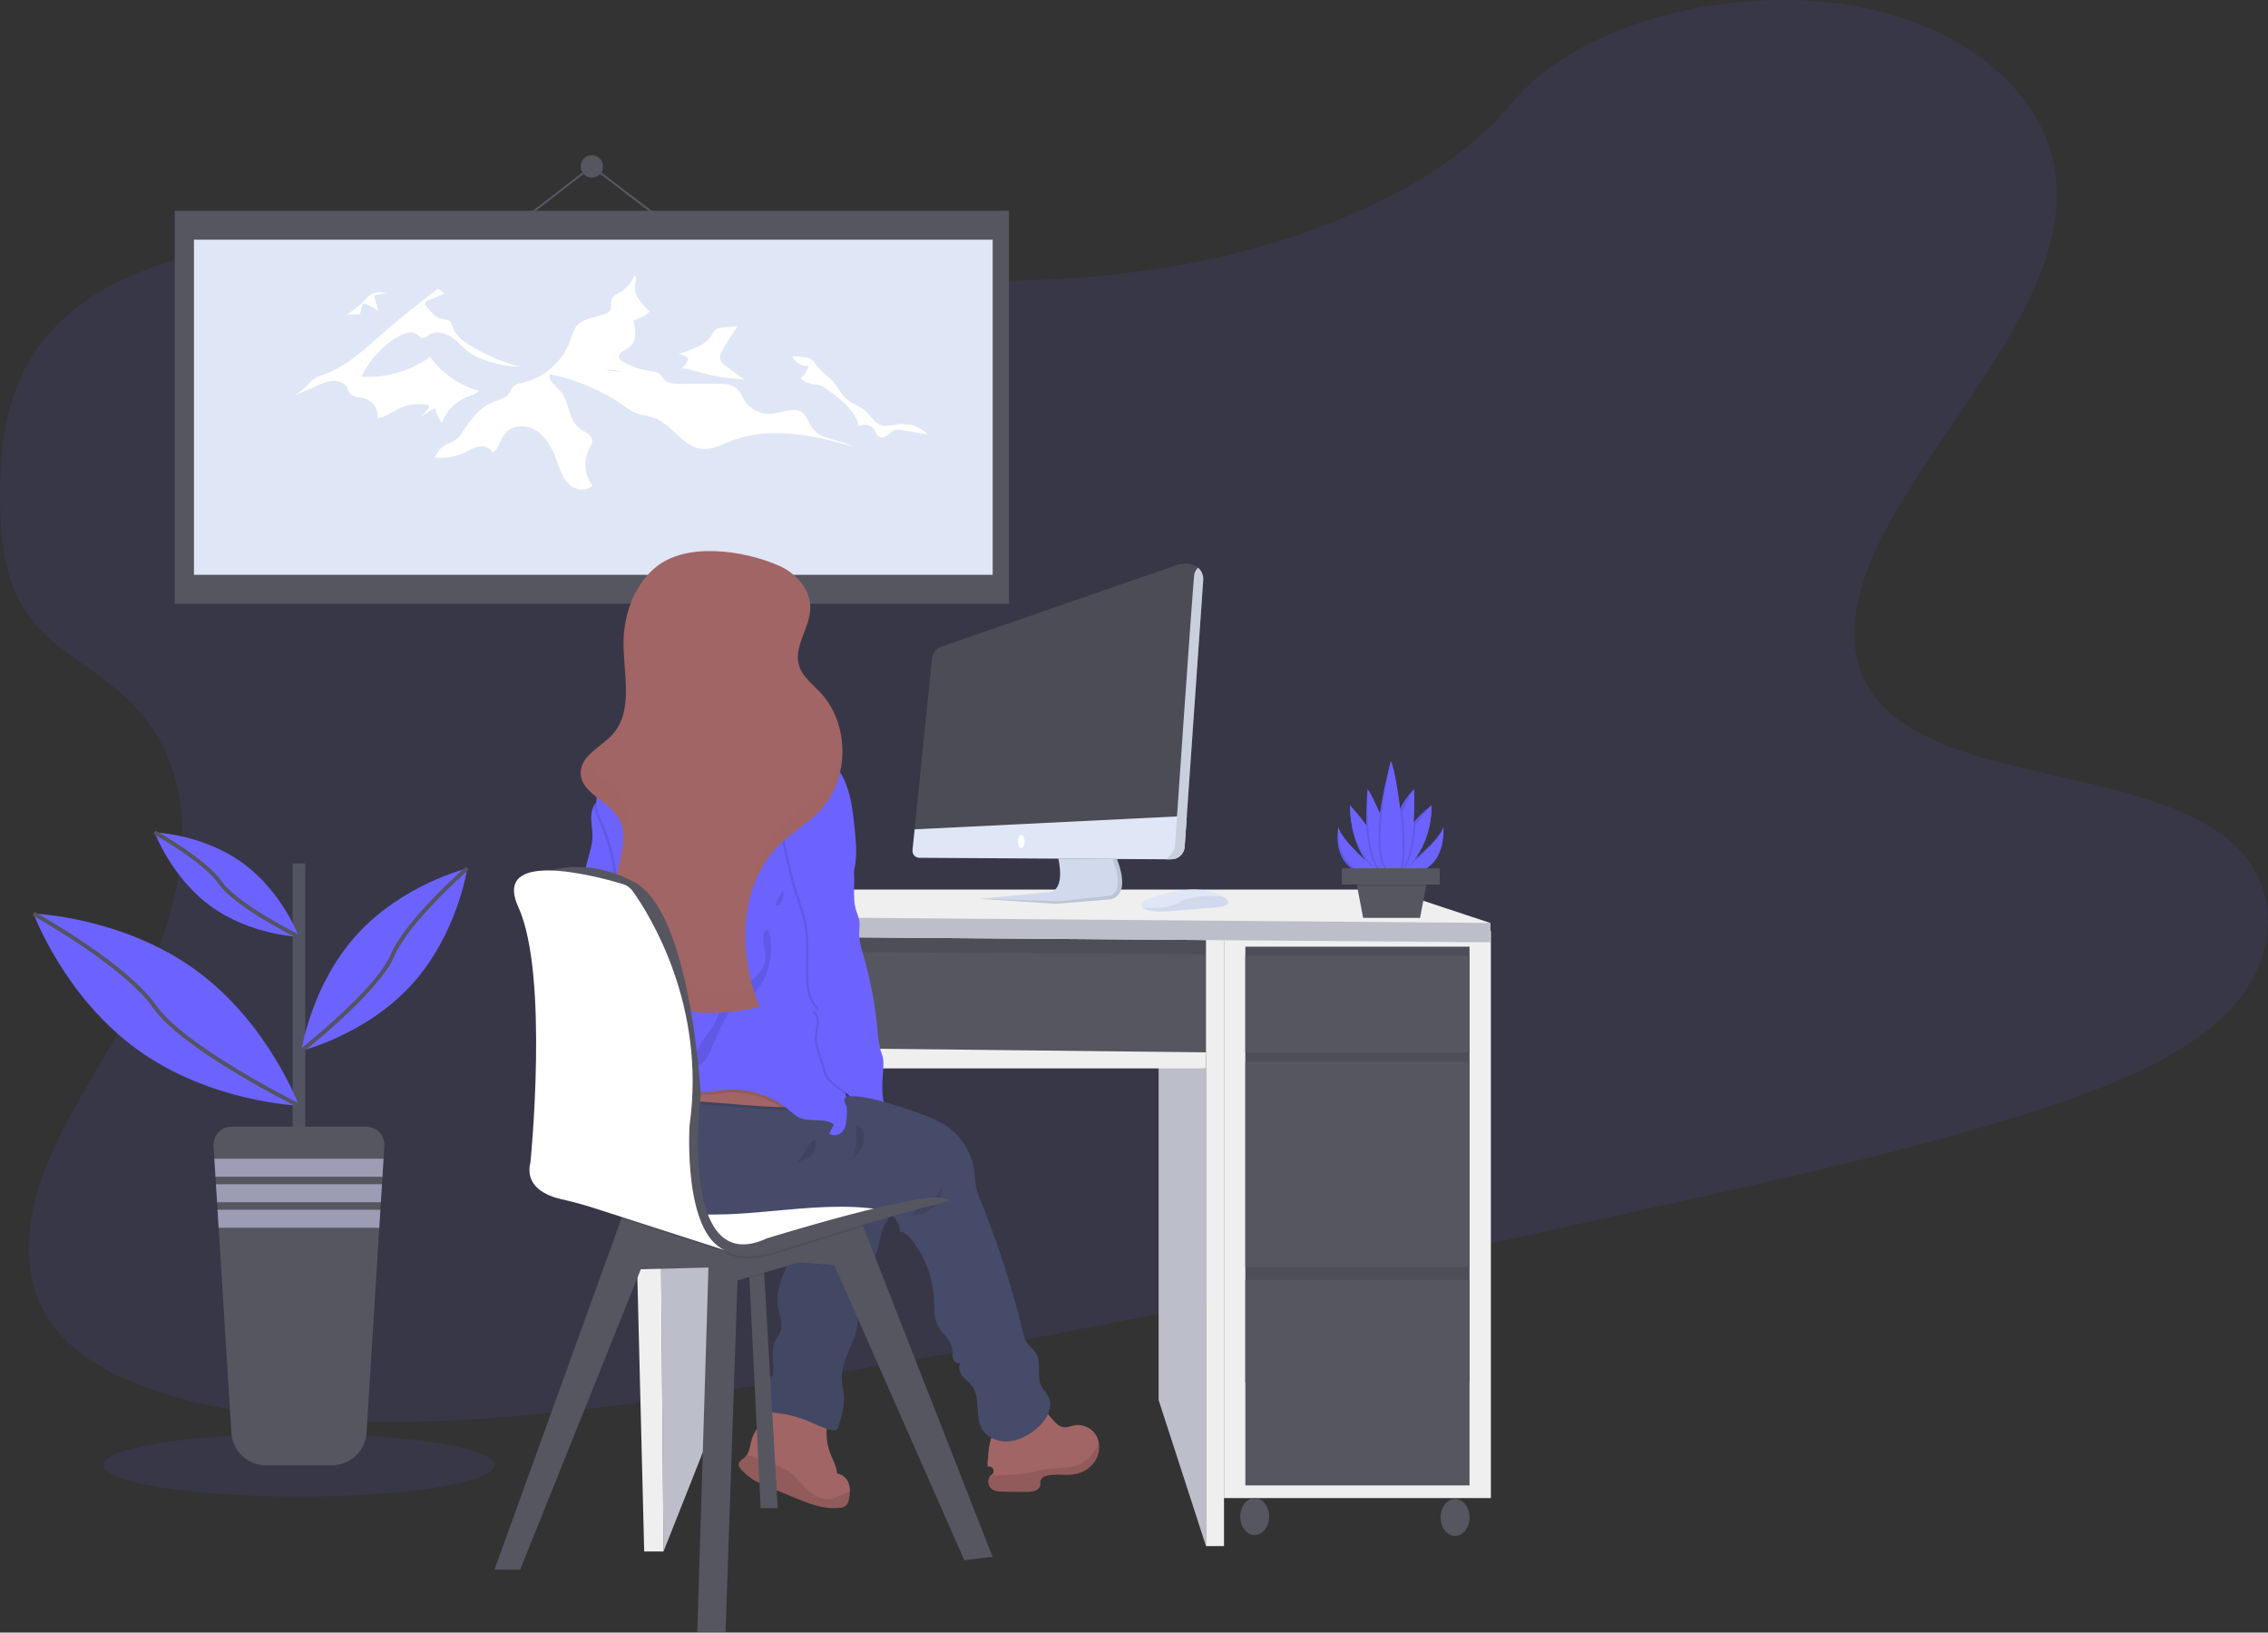 <svg width="878" height="632" viewBox="0 0 878 632" fill="none" xmlns="http://www.w3.org/2000/svg">
<rect x="0" y="0" width="878" height="632" fill="#333333" stroke="none"/>
<g clip-path="url(#clip0)">
<path opacity="0.1" d="M454.082 103.134C398.635 112.503 343.265 108.486 290.001 102.644C236.737 96.802 183.605 89.173 128.134 91.472C92.451 92.948 52.712 100.018 27.797 120.567C3.814 140.332 0.077 167.003 0.031 191.079C-0.031 209.188 1.538 227.927 14.372 242.354C23.291 252.361 37.019 259.531 47.36 268.769C83.338 300.855 72.399 351.377 48.789 394.331C37.711 414.484 24.161 434.303 16.618 454.93C9.074 475.556 8.072 497.659 21.574 514.479C34.921 531.066 60.8 540.497 87.82 545.368C142.623 555.266 203.68 549.121 262.755 540.793C393.492 522.357 522.885 493.518 651.998 464.75C699.769 454.098 747.751 443.4 793.774 428.049C819.334 419.503 845.36 408.867 861.869 392.311C882.846 371.335 883.374 342.644 863.159 325.498C829.24 296.753 752.466 303.131 726.23 270.268C711.796 252.174 718.081 227.601 729.571 205.894C754.207 159.342 801.823 113.35 795.654 66.938C791.397 35.085 758.915 8.725 715.377 1.857C669.742 -5.337 611.133 8.305 584.858 40.36C557.845 73.386 503.043 94.867 454.082 103.134Z" fill="#6C63FF"/>
<path d="M390.602 81.598H67.645V233.707H390.602V81.598Z" fill="#565661"/>
<path d="M384.294 92.785H75.087V222.52H384.294V92.785Z" fill="#DFE6F5"/>
<path d="M118.291 149.872C119.363 148.761 120.28 147.471 121.562 146.617C122.696 145.945 123.913 145.422 125.182 145.063C134.505 141.777 141.784 134.598 149.227 128.103C155.784 122.377 162.675 117.048 169.558 111.726L172.177 113.637L165.891 116.201C165.285 116.45 164.586 116.822 164.555 117.475C164.583 117.891 164.759 118.282 165.052 118.578C166.668 120.66 168.486 122.882 171.058 123.465C172.285 123.745 173.769 123.706 174.531 124.708C174.834 125.204 175.045 125.752 175.152 126.324C176.147 129.711 179.215 132.034 182.23 133.875C188.184 137.499 194.639 140.227 201.388 141.971C196.286 141.816 191.248 140.796 186.487 138.956C185.065 138.438 183.703 137.768 182.424 136.96C179.713 135.188 177.677 132.555 175.043 130.675C172.41 128.795 168.649 127.792 166 129.649C165.278 130.162 164.579 130.892 163.67 130.846C162.761 130.799 162.116 129.929 161.339 129.393C159.358 127.979 156.592 128.919 154.471 130.115C148.128 133.727 143.05 139.203 139.927 145.801C149.411 146.433 158.815 143.713 166.497 138.117C171.083 144.537 177.743 149.177 185.353 151.255C184.234 152.614 182.393 153.057 180.754 153.694C178.519 154.581 176.5 155.935 174.831 157.666C173.163 159.398 171.884 161.466 171.081 163.732C169.813 162.015 168.899 160.064 168.393 157.99C165.873 159.405 163.434 160.961 161.09 162.652C163.32 161.215 165.153 159.241 166.42 156.911C162.388 155.929 158.14 156.385 154.409 158.2C151.69 159.536 149.173 161.619 146.143 161.782C146.341 160.153 145.96 158.506 145.067 157.13C144.173 155.754 142.824 154.736 141.256 154.254C139.119 153.655 136.361 153.904 135.212 152.001C134.949 151.455 134.718 150.895 134.52 150.322C133.635 148.341 131.288 147.347 129.121 147.409C126.953 147.471 124.91 148.357 122.906 149.235C120.047 150.493 117.211 151.876 114.305 153.01C115.618 151.892 117.087 151.084 118.291 149.872Z" fill="white"/>
<path d="M168.238 177.118C172.096 177.568 176.005 176.948 179.534 175.323C181.461 174.43 183.302 173.233 185.392 172.876C187.482 172.518 190.006 173.35 190.698 175.362C193.207 173.559 193.666 169.978 195.678 167.632C198.638 164.175 204.379 164.392 208.108 167.01C211.837 169.628 213.919 174.002 215.473 178.244C216.646 181.476 217.695 184.933 220.135 187.334C222.574 189.735 227.057 190.511 229.333 187.932C227.819 185.91 226.902 183.504 226.685 180.987C226.468 178.47 226.96 175.943 228.106 173.692C228.634 172.689 229.31 171.679 229.271 170.584C229.186 168.144 226.163 167.181 224.221 165.69C220.018 162.473 220.57 155.761 217.167 151.705C215.364 149.553 212.311 147.658 212.832 144.9C223.18 146.954 232.991 151.128 241.647 157.159C243.047 158.24 244.564 159.159 246.169 159.902C248.313 160.764 250.682 160.865 252.865 161.611C260.129 164.081 264.332 173.171 271.977 173.8C275.784 174.111 279.35 172.153 282.908 170.747C298.034 164.773 315.103 168.541 330.742 173.008C325.304 170.017 317.62 170.46 314.171 165.301C312.99 163.537 312.469 161.269 310.83 159.917C307.614 157.26 302.913 159.816 298.757 160.212C296.777 160.376 294.788 160.018 292.989 159.174C291.19 158.33 289.643 157.03 288.502 155.403C287.383 153.764 286.676 151.806 285.208 150.486C283.056 148.559 279.878 148.481 276.988 148.512L263.431 148.637C261.155 148.637 258.591 148.551 257.068 146.857C256.57 146.123 256.019 145.424 255.421 144.768C254.528 143.991 253.285 143.89 252.127 143.727C248.347 143.2 244.693 141.991 241.344 140.161C240.684 139.881 240.137 139.389 239.79 138.762C238.92 136.703 242.074 135.561 243.838 134.186C246.712 131.933 246.075 127.497 245.159 123.97C247.542 123.459 249.736 122.291 251.49 120.598C248.227 117.592 244.646 113.49 246.052 109.287C246.363 108.362 246.534 106.863 245.563 106.886C244.257 109.723 242.079 112.069 239.347 113.583C238.475 113.939 237.706 114.508 237.11 115.238C236.123 116.791 237.149 119.161 235.921 120.544C235.477 120.984 234.93 121.305 234.329 121.476C230.234 122.944 225.192 123.247 222.729 126.837C221.899 128.297 221.274 129.866 220.873 131.498C219.457 135.566 217.043 139.213 213.852 142.106C210.661 144.998 206.795 147.043 202.608 148.054C201.194 148.38 199.648 148.637 198.653 149.693C197.876 150.47 197.612 151.581 196.967 152.451C195.678 154.199 193.339 154.673 191.312 155.45C185.508 157.664 181.942 162.729 178.703 167.741C177.335 169.854 176.333 170.491 174.088 171.477C172.718 171.996 171.46 172.771 170.382 173.761C170.172 173.995 168.059 177.094 168.238 177.118Z" fill="white"/>
<path d="M270.812 133.837C268.245 135.175 265.534 136.217 262.732 136.944C264.066 137.325 265.345 137.876 266.539 138.583C266.137 140.194 265.194 141.618 263.866 142.616C266.974 142.717 269.918 143.859 272.909 144.674C277.874 146.018 283.009 146.461 288.152 146.904L281.16 141.8C280.135 141.023 279.031 140.199 278.775 138.956C278.673 137.807 278.969 136.658 279.614 135.701C281.385 132.353 283.537 129.292 285.573 126.122C283.071 126.984 279.785 126.27 277.532 127.318C276.126 127.971 275.877 129.354 275.038 130.511C273.906 131.932 272.459 133.071 270.812 133.837Z" fill="white"/>
<path d="M313.122 141.652C312.391 143.449 311.338 145.097 310.014 146.516C311.26 147.653 312.814 148.396 314.481 148.652C315.335 148.723 316.183 148.845 317.022 149.017C317.995 149.349 318.906 149.84 319.718 150.47C325.156 154.238 331.006 158.581 332.521 165.021C333.504 164.471 334.656 164.304 335.754 164.552C336.853 164.8 337.821 165.446 338.472 166.365C339.14 167.383 339.482 168.766 340.593 169.263C341.704 169.76 342.924 169.108 343.802 168.354C344.679 167.601 345.55 166.676 346.692 166.412C347.404 166.296 348.133 166.319 348.836 166.482L359.176 168.152C357.743 166.705 356.004 165.596 354.088 164.907C352.171 164.217 350.125 163.964 348.098 164.167C345.596 164.439 342.986 165.387 340.663 164.439C338.34 163.491 337.144 160.989 335.31 159.296C332.979 157.136 329.615 156.312 327.292 154.129C325.358 152.296 324.332 149.701 322.577 147.696C320.673 145.513 317.962 144.099 316.292 141.738C315.616 140.782 315.08 139.656 314.085 139.05C312.337 137.993 308.748 138.086 306.759 137.9C307.233 140.238 310.884 142.08 313.122 141.652Z" fill="white"/>
<path d="M133.464 121.639C135.219 121.76 136.98 121.791 138.739 121.732C138.91 121.739 139.079 121.699 139.228 121.616C139.381 121.47 139.478 121.275 139.5 121.064L140.129 118.283C140.156 118.037 140.266 117.807 140.44 117.63C140.602 117.541 140.784 117.494 140.968 117.494C141.153 117.494 141.335 117.541 141.497 117.63C143.313 118.312 145.017 119.26 146.554 120.443C145.891 118.438 145.301 116.411 144.783 114.36L149.545 113.521C145.933 112.658 144.107 113.093 141.776 115.649C140.409 117.118 135.561 121.771 133.464 121.639Z" fill="white"/>
<path d="M229.123 68.748C231.513 68.748 233.451 66.811 233.451 64.421C233.451 62.031 231.513 60.093 229.123 60.093C226.733 60.093 224.796 62.031 224.796 64.421C224.796 66.811 226.733 68.748 229.123 68.748Z" fill="#565661"/>
<path d="M201.388 85.785L229.123 64.421L257.146 85.785" stroke="#565661" stroke-width="0.777" stroke-miterlimit="10"/>
<path d="M233.559 143.097L233.901 143.315L234.616 143.237L233.559 143.097Z" fill="url(#paint0_linear)"/>
<path d="M234.655 143.237L240.645 144.014C238.729 143.32 236.684 143.055 234.655 143.237V143.237Z" fill="url(#paint1_linear)"/>
<path d="M470.359 358.337H250.162V409.325H470.359V358.337Z" fill="#565661"/>
<path opacity="0.1" d="M470.359 358.337H250.162V409.325H470.359V358.337Z" fill="black"/>
<path d="M276.507 411.003L278.053 547.124L256.874 600.59L255.235 411.003H276.507Z" fill="#BCBEC9"/>
<path d="M252.485 368.126L466.87 369.416V407.391H252.485V368.126Z" fill="#565661"/>
<path d="M448.528 411.003L466.87 413.59V598.524L448.528 541.958V411.003Z" fill="#BCBEC9"/>
<path d="M577.159 360.381H473.839V579.933H577.159V360.381Z" fill="#EFEFF0"/>
<path d="M568.893 366.479H482.105V535.245H568.893V366.479Z" fill="#565661"/>
<path opacity="0.1" d="M568.893 366.479H482.105V535.245H568.893V366.479Z" fill="black"/>
<path d="M568.893 369.936H482.105V407.391H568.893V369.936Z" fill="#565661"/>
<path d="M568.893 411.003H482.105V490.558H568.893V411.003Z" fill="#565661"/>
<path d="M568.893 495.468H482.105V575.023H568.893V495.468Z" fill="#565661"/>
<path d="M485.726 594.228C488.815 594.228 491.319 591.027 491.319 587.08C491.319 583.133 488.815 579.933 485.726 579.933C482.636 579.933 480.132 583.133 480.132 587.08C480.132 591.027 482.636 594.228 485.726 594.228Z" fill="#565661"/>
<path d="M563.299 594.569C566.388 594.569 568.893 591.369 568.893 587.422C568.893 583.474 566.388 580.274 563.299 580.274C560.21 580.274 557.705 583.474 557.705 587.422C557.705 591.369 560.21 594.569 563.299 594.569Z" fill="#565661"/>
<path d="M249.385 600.59H256.874L254.815 362.284H243.442L249.385 600.59Z" fill="#EFEFF0"/>
<path d="M466.87 360.381V598.524H473.839V362.284L466.87 360.381Z" fill="#EFEFF0"/>
<path d="M255.181 405.06V413.59H466.87V407.391L255.181 405.06Z" fill="#EFEFF0"/>
<path d="M269.53 344.369H537.902L576.903 357.281V364.77L242.152 362.191V354.569L269.53 344.369Z" fill="#EFEFF0"/>
<path d="M242.152 354.569L576.903 357.281V364.77L242.152 362.191V354.569Z" fill="#BCBEC9"/>
<path d="M330.742 423.962L329.188 423.729C329.188 423.659 329.188 423.597 329.188 423.535C329.141 423.17 329.087 422.812 329.033 422.447C329.67 422.952 330.276 423.457 330.835 423.962H330.742Z" fill="url(#paint2_linear)"/>
<path d="M296.978 543.923C297.988 543.69 299.013 543.496 300.039 543.356C307.082 542.353 314.265 543.411 320.72 546.402C320.067 551.203 319.422 556.167 320.805 560.805C321.769 564.068 323.703 567.02 324.115 570.423C325.152 570.602 326.12 571.065 326.909 571.762C327.698 572.459 328.277 573.362 328.582 574.37C328.88 575.261 329.03 576.196 329.025 577.136C329.016 578.299 328.87 579.456 328.59 580.585C328.495 581.487 328.053 582.316 327.356 582.896C326.66 583.477 325.765 583.762 324.861 583.693C318.848 584.376 312.951 582.007 307.357 579.684L296.481 575.162C295.206 574.634 293.925 574.098 292.705 573.445C290.391 572.195 288.337 570.516 286.653 568.497C286.306 568.141 286.062 567.698 285.946 567.215C285.744 565.847 287.344 565.032 288.362 564.107C288.66 563.825 288.921 563.507 289.139 563.159C290.343 561.341 290.46 558.832 291.182 556.688C292.891 551.599 298.174 548.32 300.039 543.356C300.14 543.084 300.233 542.812 300.311 542.533" fill="#A26565"/>
<path opacity="0.1" d="M329.025 577.136C329.016 578.299 328.87 579.457 328.59 580.585C328.495 581.487 328.053 582.316 327.356 582.896C326.66 583.477 325.765 583.762 324.861 583.693C318.848 584.376 312.951 582.007 307.357 579.684L296.481 575.162C295.206 574.634 293.925 574.098 292.705 573.445C290.391 572.195 288.337 570.516 286.653 568.497C286.306 568.141 286.062 567.698 285.946 567.215C285.744 565.847 287.344 565.032 288.362 564.107C288.66 563.825 288.921 563.507 289.139 563.159C292.138 563.804 295.859 565.692 298.151 566.422C300.447 567.047 302.651 567.969 304.708 569.165C307.567 570.998 309.626 573.826 312.05 576.157C314.474 578.488 317.605 580.608 320.984 580.321C322.771 580.052 324.493 579.457 326.065 578.565L329.025 577.136Z" fill="black"/>
<path d="M316.292 466.731C316.494 467.435 316.475 468.185 316.239 468.88C316.003 469.574 315.561 470.179 314.971 470.615C313.953 471.244 312.64 471.159 311.63 471.843C310.379 472.72 310.201 474.461 309.983 475.968C309.206 481.15 306.635 485.85 304.436 490.612C302.237 495.375 300.381 500.572 301.189 505.746C301.74 509.258 303.465 513.003 301.849 516.165C301.453 516.942 300.862 517.633 300.412 518.387C298.198 522.085 299.456 526.769 299.371 531.073C299.403 531.551 299.298 532.028 299.068 532.449C298.728 532.846 298.31 533.168 297.84 533.396C297.051 533.976 296.404 534.727 295.945 535.591C295.486 536.456 295.229 537.414 295.191 538.392C295.126 540.348 295.361 542.303 295.89 544.187C295.976 544.948 296.312 545.659 296.846 546.207C297.464 546.616 298.195 546.823 298.936 546.798C303.817 547.193 308.604 548.358 313.122 550.247C316.066 551.475 318.925 553.013 322.056 553.604C322.359 553.698 322.678 553.729 322.993 553.695C323.308 553.662 323.613 553.565 323.89 553.409C324.283 553.054 324.555 552.584 324.667 552.065C325.871 548.103 327.09 544.017 326.679 539.899C326.5 538.128 326.026 536.395 325.902 534.624C325.358 527.632 330.089 521.323 331.589 514.424C332.265 511.317 332.265 508.1 332.746 504.962C334.052 496.362 338.791 488.647 340.616 480.14C340.87 478.554 341.266 476.994 341.797 475.478C343.157 472.184 346.303 469.512 346.373 465.946C346.416 465.161 346.21 464.383 345.783 463.724C345.05 462.92 344.077 462.375 343.009 462.17C338.768 461.011 334.451 460.15 330.089 459.591C328.1 459.2 326.069 459.059 324.045 459.171C321.416 459.48 318.889 460.372 316.649 461.782C313.712 463.615 315.639 464.058 316.292 466.731Z" fill="#454B69"/>
<path opacity="0.05" d="M316.292 466.731C316.494 467.435 316.475 468.185 316.239 468.88C316.003 469.574 315.561 470.179 314.971 470.615C313.953 471.244 312.64 471.159 311.63 471.843C310.379 472.72 310.201 474.461 309.983 475.968C309.206 481.15 306.635 485.85 304.436 490.612C302.237 495.375 300.381 500.572 301.189 505.746C301.74 509.258 303.465 513.003 301.849 516.165C301.453 516.942 300.862 517.633 300.412 518.387C298.198 522.085 299.456 526.769 299.371 531.073C299.403 531.551 299.298 532.028 299.068 532.449C298.728 532.846 298.31 533.168 297.84 533.396C297.051 533.976 296.404 534.727 295.945 535.591C295.486 536.456 295.229 537.414 295.191 538.392C295.126 540.348 295.361 542.303 295.89 544.187C295.976 544.948 296.312 545.659 296.846 546.207C297.464 546.616 298.195 546.823 298.936 546.798C303.817 547.193 308.604 548.358 313.122 550.247C316.066 551.475 318.925 553.013 322.056 553.604C322.359 553.698 322.678 553.729 322.993 553.695C323.308 553.662 323.613 553.565 323.89 553.409C324.283 553.054 324.555 552.584 324.667 552.065C325.871 548.103 327.09 544.017 326.679 539.899C326.5 538.128 326.026 536.395 325.902 534.624C325.358 527.632 330.089 521.323 331.589 514.424C332.265 511.317 332.265 508.1 332.746 504.962C334.052 496.362 338.791 488.647 340.616 480.14C340.87 478.554 341.266 476.994 341.797 475.478C343.157 472.184 346.303 469.512 346.373 465.946C346.416 465.161 346.21 464.383 345.783 463.724C345.05 462.92 344.077 462.375 343.009 462.17C338.768 461.011 334.451 460.15 330.089 459.591C328.1 459.2 326.069 459.059 324.045 459.171C321.416 459.48 318.889 460.372 316.649 461.782C313.712 463.615 315.639 464.058 316.292 466.731Z" fill="black"/>
<path d="M301.088 583.817H294.461L290.126 494.753L289.823 489.688L295.455 487.707L295.836 493.091L301.088 583.817Z" fill="#565661"/>
<path opacity="0.1" d="M295.836 493.091L290.126 494.753L289.823 489.688L295.455 487.707L295.836 493.091Z" fill="black"/>
<path d="M384.239 602.657L373.308 603.978L322.95 489.688L309.369 488.693L285.519 495.654L280.88 631.729H269.949L274.253 490.682L248.08 491.35L201.373 607.621H191.436L240.559 471.734L242.455 466.497L315.662 463.988L333.912 474.22L334.145 474.81L384.239 602.657Z" fill="#565661"/>
<path opacity="0.1" d="M334.145 474.81C318.413 479.549 302.082 484.723 302.082 484.723C302.082 484.723 287.189 489.921 280.88 484.723C280.085 484.103 279.196 483.613 278.247 483.271C279.065 483.855 279.949 484.343 280.88 484.723L240.559 471.726L242.447 466.497L315.662 463.988L333.912 474.22L334.145 474.81Z" fill="black"/>
<path d="M259.679 452.257L289.488 445.607C289.488 445.607 360.715 458.861 366.013 464.159C366.013 464.159 309.035 475.75 302.742 479.697C296.45 483.644 259.011 488.033 259.679 452.257Z" fill="white"/>
<path d="M246.86 377.76C244.529 385.148 238.166 391.806 230.421 392.125C229.857 392.191 229.287 392.088 228.782 391.83C227.81 391.224 227.787 389.802 228.183 388.722C228.58 387.642 229.271 386.671 229.38 385.537C229.403 385.305 229.387 385.071 229.333 384.845C229.131 383.921 228.378 383.097 227.492 383.291C228.095 382.809 228.497 382.119 228.619 381.356C228.741 380.594 228.575 379.813 228.152 379.166C227.801 378.769 227.484 378.343 227.204 377.892C226.56 376.571 227.562 375.087 227.981 373.673C228.844 370.566 226.653 367.458 226.474 364.219C226.319 361.321 227.787 358.594 228.152 355.719C228.735 351.058 226.42 346.591 226.148 341.937C225.961 338.69 226.762 335.473 227.655 332.342C228.432 329.545 229.31 326.718 229.364 323.796C229.364 321.675 228.999 319.578 228.898 317.465C228.737 315.533 229.088 313.593 229.916 311.84C230.454 310.809 231.37 310.027 232.472 309.657C235.02 308.802 236.69 310.131 237.063 312.547C237.685 316.657 237.327 320.852 238.143 324.977C238.897 328.835 240.04 332.607 241.554 336.235C242.929 339.513 244.599 342.683 245.656 346.078C246.451 348.876 247.02 351.734 247.357 354.624C248.398 362.385 249.214 370.372 246.86 377.76Z" fill="#6C63FF"/>
<path d="M423.807 565.801C422.824 567.186 421.559 568.348 420.096 569.21C418.633 570.072 417.003 570.616 415.315 570.804C411.943 571.224 408.44 570.377 405.169 571.301C404.662 571.385 404.185 571.592 403.778 571.905C403.371 572.218 403.048 572.627 402.838 573.096C402.757 573.727 402.708 574.363 402.691 574.999C402.31 577.074 399.583 577.54 397.462 577.524L388.714 577.47C386.896 577.47 384.884 577.369 383.579 576.11C382.958 575.423 382.608 574.534 382.594 573.608C382.58 572.682 382.902 571.782 383.501 571.076C383.934 570.928 384.29 570.613 384.491 570.202C384.692 569.792 384.722 569.318 384.573 568.885C384.425 568.452 384.111 568.096 383.7 567.895C383.289 567.694 382.815 567.665 382.382 567.813C382.223 566.671 382.279 565.509 382.546 564.387C382.546 561.139 383.322 555.701 385.607 553.161C388.411 549.999 393.275 545.912 397.509 545.065C398.94 544.794 400.416 544.862 401.816 545.264C403.216 545.666 404.503 546.391 405.573 547.38C407.577 549.245 409.038 552.166 411.788 552.492C413.288 552.679 414.733 551.972 416.216 551.716C417.903 551.498 419.615 551.808 421.119 552.602C422.622 553.397 423.843 554.636 424.615 556.152C424.991 556.92 425.253 557.739 425.392 558.583C425.794 561.103 425.228 563.682 423.807 565.801V565.801Z" fill="#A26565"/>
<path opacity="0.1" d="M423.807 565.801C422.824 567.186 421.559 568.348 420.096 569.21C418.632 570.073 417.003 570.616 415.315 570.804C411.943 571.224 408.44 570.377 405.169 571.301C404.662 571.385 404.184 571.592 403.778 571.905C403.371 572.219 403.048 572.628 402.838 573.096C402.757 573.727 402.708 574.363 402.691 574.999C402.31 577.074 399.583 577.54 397.462 577.524L388.714 577.47C386.896 577.47 384.884 577.369 383.579 576.11C382.958 575.423 382.608 574.534 382.594 573.608C382.58 572.682 382.902 571.782 383.501 571.076C388.551 570.866 393.515 571.076 398.55 570.035C400.593 569.623 402.605 569.079 404.672 568.792C409.147 568.155 413.909 568.699 418.019 566.803C421.445 565.249 423.9 562.087 425.353 558.56C425.773 561.082 425.22 563.67 423.807 565.801V565.801Z" fill="black"/>
<path d="M400.725 553.518C397.617 555.926 393.974 557.806 390.058 558.008C386.143 558.21 381.986 556.455 380.067 553.052C377.263 548.056 379.749 541.111 376.315 536.527C375.243 535.09 373.697 534.072 372.562 532.682C371.428 531.291 370.776 529.201 371.786 527.725C370.566 528.191 369.276 527.01 368.919 525.752C368.561 524.493 368.787 523.141 368.569 521.867C368.002 518.488 364.685 516.32 363.092 513.321C361.499 510.322 361.717 506.43 361.538 502.88C361.141 494.229 357.921 485.947 352.371 479.301C351.314 478.042 349.962 476.76 348.315 476.822C348.603 473.979 346.707 471.26 344.252 469.83C341.797 468.401 338.876 467.919 336.033 467.639C307.342 464.812 277.447 475.478 250.053 466.505C242.432 464.011 235.082 459.839 230.421 453.298C228.605 450.808 227.306 447.981 226.6 444.981C225.894 441.982 225.796 438.871 226.311 435.833V435.724C227.391 430.208 230.304 428.849 235.129 426.332C240.698 423.387 246.52 420.946 252.524 419.037C264.177 415.393 276.724 414.08 288.75 416.753C294.367 418.011 299.782 420.093 305.407 421.313C307.621 421.795 309.851 422.136 312.096 422.424C315.585 422.859 319.088 423.146 322.6 423.55C333.828 424.843 344.887 427.331 355.587 430.97C359.573 432.322 363.558 433.868 366.984 436.315C369.701 438.285 371.997 440.777 373.739 443.645C375.481 446.513 376.634 449.699 377.131 453.018C377.457 455.302 377.465 457.68 377.962 459.894C378.433 461.755 379.057 463.574 379.826 465.332C386.465 481.745 391.889 498.623 396.056 515.831C396.292 517.109 396.73 518.341 397.353 519.482C398.348 521.09 400.057 522.17 401.059 523.778C403.39 527.57 401.145 532.86 403.211 536.807C403.926 538.174 405.115 539.254 405.829 540.621C408.144 545.05 404.703 550.434 400.725 553.518Z" fill="#454B69"/>
<path opacity="0.1" d="M361.025 464.252C362.13 463.378 363.083 462.328 363.846 461.145C364.611 459.955 364.915 458.526 364.7 457.128C365.003 458.897 364.888 460.712 364.363 462.428C363.838 464.144 362.919 465.713 361.678 467.01C359.728 469.007 356.069 470.965 353.218 470.281C353.622 467.997 359.215 465.806 361.025 464.252Z" fill="black"/>
<path opacity="0.1" d="M312.485 425.531C312.25 426.364 311.812 427.126 311.21 427.747C310.608 428.368 309.86 428.829 309.035 429.09C307.379 429.596 305.644 429.799 303.916 429.688H302.362C281.976 429.237 261.372 424.716 241.461 429.028C239.061 429.522 236.706 430.216 234.422 431.102C231.511 432.249 228.786 433.82 226.334 435.763V435.655C227.414 430.139 230.328 428.779 235.152 426.262C240.717 423.342 246.53 420.925 252.524 419.037C264.177 415.393 276.724 414.08 288.75 416.753C294.367 418.011 299.782 420.093 305.407 421.313C307.621 421.795 309.851 422.136 312.096 422.424C312.532 423.398 312.667 424.48 312.485 425.531V425.531Z" fill="black"/>
<path d="M312.485 424.42C312.252 425.255 311.815 426.018 311.212 426.641C310.61 427.264 309.862 427.726 309.035 427.986C307.379 428.494 305.644 428.694 303.916 428.577H302.362C281.976 428.126 261.373 423.605 241.461 427.917C239.062 428.412 236.708 429.103 234.422 429.983C231.374 431.199 228.531 432.876 225.992 434.955C225.397 433.319 224.804 431.679 224.213 430.038C223.499 428.08 225.767 427.645 226.202 425.889C226.49 424.7 226 423.348 225.752 422.082C225.688 421.772 225.646 421.458 225.627 421.142C225.487 418.337 226.49 416.721 228.789 415.206C235.61 410.7 243.931 407.608 251.716 405.285C255.854 403.977 260.129 403.148 264.457 402.815C270.579 402.458 276.693 403.592 282.652 405.029C289.978 406.839 297.226 409.232 303.721 413.062C306.914 414.942 310.014 417.281 311.716 420.583C312.401 421.737 312.672 423.091 312.485 424.42Z" fill="#A26565"/>
<path opacity="0.1" d="M246.86 377.76C244.529 385.148 238.166 391.806 230.421 392.125C229.857 392.191 229.287 392.088 228.782 391.83C227.81 391.224 227.787 389.802 228.183 388.722C228.58 387.642 229.271 386.671 229.38 385.537C229.403 385.305 229.387 385.071 229.333 384.845C233.443 379.05 237.428 373.192 239.006 366.332C239.325 365.151 239.422 363.92 239.293 362.704C239.083 361.305 238.376 360.039 237.988 358.687C237.304 356.294 237.623 353.761 237.817 351.283C238.632 340.357 236.81 329.396 232.503 319.321C231.454 316.898 230.258 314.443 229.893 311.855C230.43 310.825 231.346 310.042 232.449 309.672C234.997 308.818 236.667 310.146 237.04 312.562C237.662 316.672 237.304 320.868 238.12 324.993C238.874 328.851 240.017 332.622 241.53 336.25C242.906 339.529 244.576 342.698 245.633 346.093C246.428 348.892 246.997 351.75 247.334 354.639C248.398 362.385 249.214 370.372 246.86 377.76Z" fill="black"/>
<path opacity="0.1" d="M312.485 424.421C312.252 425.255 311.815 426.018 311.212 426.641C310.61 427.264 309.862 427.726 309.035 427.987C307.379 428.494 305.644 428.694 303.916 428.577H302.362C295.726 424.169 287.748 422.244 279.832 423.139C277.299 423.442 274.766 424.032 272.234 423.799C267.114 423.333 262.965 419.65 258.405 417.296C253.215 414.734 247.379 413.781 241.644 414.559C235.909 415.337 230.537 417.81 226.218 421.663L225.775 422.051C225.711 421.741 225.67 421.427 225.651 421.111C225.511 418.306 226.513 416.69 228.813 415.175C235.634 410.669 243.954 407.577 251.739 405.254C255.877 403.946 260.153 403.117 264.48 402.784C270.602 402.426 276.716 403.561 282.675 404.998C290.001 406.808 297.25 409.201 303.745 413.031C306.938 414.911 310.038 417.25 311.739 420.552C312.423 421.718 312.686 423.084 312.485 424.421V424.421Z" fill="black"/>
<path d="M329.911 339.319L329.802 339.599C328.062 344.112 324.861 347.927 322.81 352.324C320.223 357.895 319.586 364.141 319.011 370.263C318.513 375.507 318.024 380.782 318.42 386.042C319.415 399 325.746 411.291 327.44 424.001C327.857 426.936 327.964 429.908 327.759 432.865C327.619 434.738 327.277 436.75 326.034 438.133C324.791 439.516 322.375 440.06 321.038 438.731C321.637 437.589 322.243 436.455 322.849 435.313C319.298 432.555 313.953 434.536 309.804 432.811C307.979 432.034 306.518 430.636 304.988 429.385C301.495 426.545 297.469 424.432 293.148 423.17C288.826 421.907 284.296 421.522 279.824 422.035C277.291 422.346 274.758 422.937 272.226 422.704C267.106 422.23 262.957 418.555 258.397 416.201C253.208 413.64 247.372 412.686 241.638 413.463C235.903 414.239 230.531 416.71 226.21 420.559C225.122 421.569 223.662 422.75 222.326 422.113C221.809 421.797 221.392 421.342 221.121 420.8C216.033 412.107 219.777 400.896 225.216 392.428C230.654 383.96 237.856 376.152 240.093 366.363C240.416 365.182 240.514 363.951 240.381 362.735C240.171 361.336 239.464 360.07 239.075 358.718C238.392 356.325 238.71 353.793 238.905 351.314C239.72 340.388 237.897 329.427 233.591 319.353C232.348 316.455 230.871 313.518 230.871 310.372C230.871 305.415 234.422 301.305 237.359 297.32C240.738 292.736 243.574 287.663 247.854 283.895C251.91 280.313 257.783 278.122 262.802 279.94C271.331 277.878 280.109 277.03 288.875 277.423C291.905 277.563 295.036 277.882 297.693 279.35C300.536 280.904 302.579 283.67 305.376 285.324C307.419 286.544 309.773 287.119 311.995 287.974C318.135 290.376 323.2 294.914 326.259 300.754C329.367 306.775 330.144 313.697 330.827 320.44C331.496 326.741 332.117 333.345 329.911 339.319Z" fill="#6C63FF"/>
<path opacity="0.1" d="M318.42 386.042C319.415 399 325.746 411.291 327.44 424.001C324.053 421.111 319.353 418.252 318.708 414.919C318.009 411.314 315.771 406.591 315.398 402.947C315.025 399.303 317.581 394.852 314.901 392.35C313.596 391.13 317.068 391.472 315.794 390.221C312.928 387.432 312.221 383.136 312.042 379.151C311.739 372.096 312.632 364.964 311.335 358.027C310.558 353.746 308.934 349.667 307.637 345.511C306.13 340.671 305.042 335.714 303.954 330.75C302.884 326.336 302.105 321.856 301.624 317.34C301.29 313.456 301.445 309.338 303.178 305.796C304.91 302.253 308.414 299.378 312.345 299.433C325.49 299.604 323.222 317.426 326.112 325.661C327.269 328.939 328.831 332.109 329.46 335.528C329.69 336.868 329.814 338.224 329.833 339.583C328.093 344.097 324.892 347.911 322.841 352.309C320.254 357.879 319.617 364.125 319.042 370.247C318.514 375.507 318.024 380.782 318.42 386.042Z" fill="black"/>
<path d="M326.966 325.459C328.124 328.738 329.685 331.907 330.315 335.326C331.363 341.051 329.74 347.135 331.503 352.682C331.962 353.866 332.346 355.077 332.653 356.31C332.956 358.073 332.606 359.876 332.606 361.67C332.606 364.56 333.515 367.357 334.323 370.131C337.055 379.553 338.864 389.22 339.723 398.993C339.851 401.619 340.265 404.224 340.958 406.762C341.284 407.621 341.564 408.498 341.797 409.388C342.006 410.575 342.055 411.784 341.945 412.985C341.735 416.791 341.308 420.614 341.735 424.405C342.162 428.196 343.545 432.042 346.396 434.582C343.848 435.134 341.152 435.686 338.666 434.87C335.17 433.728 333.073 430.208 331.294 427.008C329.04 422.921 320.479 419.239 319.593 414.647C318.902 411.05 316.664 406.327 316.292 402.675C315.919 399.024 318.467 394.588 315.787 392.086C314.489 390.866 317.962 391.2 316.68 389.957C313.821 387.168 313.114 382.872 312.935 378.879C312.632 371.832 313.518 364.7 312.228 357.762C311.451 353.482 309.828 349.403 308.53 345.239C307.023 340.407 305.935 335.45 304.848 330.478C303.774 326.065 302.996 321.585 302.517 317.068C302.183 313.184 302.331 309.059 304.071 305.516C305.811 301.973 309.315 299.107 313.238 299.153C326.329 299.394 324.076 317.224 326.966 325.459Z" fill="#6C63FF"/>
<path opacity="0.1" d="M289.504 328.497C290.732 329.934 292.309 331.511 294.165 331.231C294.024 331.455 293.802 331.614 293.544 331.675C293.287 331.736 293.017 331.694 292.79 331.558C292.345 331.262 291.987 330.851 291.757 330.369L289.1 325.886C288.75 325.304 286.342 321.909 285.752 323.866C285.519 324.698 288.906 327.797 289.504 328.497Z" fill="black"/>
<path opacity="0.1" d="M288.075 339.676C287.998 338.212 287.381 336.827 286.342 335.792C285.408 334.945 284.318 334.288 283.133 333.857C280.22 332.661 276.771 331.697 273.609 331.853C274.758 333.531 278.449 334.533 280.298 335.481C282.919 336.833 285.511 338.231 288.075 339.676Z" fill="black"/>
<path opacity="0.1" d="M296.349 371.498C295.812 375.476 292.557 378.49 289.263 380.821C285.969 383.152 282.271 385.156 280.119 388.528C278.627 390.858 277.959 393.562 276.693 395.994C275.295 398.674 273.205 400.927 271.534 403.444C269.864 405.961 268.559 408.968 269.072 411.951C269.079 412.089 269.114 412.223 269.176 412.346C269.237 412.469 269.324 412.578 269.429 412.666C269.589 412.734 269.764 412.759 269.936 412.74C270.109 412.721 270.274 412.658 270.416 412.557C273.803 410.786 275.139 406.738 276.561 403.234C278.053 399.698 279.734 396.243 281.595 392.886C282.434 391.332 283.359 389.639 284.92 388.776C285.99 388.331 287.084 387.95 288.199 387.634C289.78 386.909 291.167 385.82 292.247 384.457C296.488 379.397 298.702 372.945 298.462 366.347C298.415 364.957 298.337 358.26 296.248 360.326C294.158 362.393 296.706 368.794 296.349 371.498Z" fill="black"/>
<path d="M301.468 218.938C308.15 221.852 313.899 228.261 313.689 235.525C313.51 243.154 307.124 250.341 309.323 257.651C310.597 261.893 314.435 264.736 317.472 267.961C329.04 280.205 329.017 301.577 317.41 313.798C312.966 318.459 307.256 321.776 302.556 326.228C285.985 341.844 285.278 368.857 294.15 389.825C287.352 391.295 280.423 392.076 273.469 392.156C270.214 392.195 266.228 391.604 265.047 388.567C263.96 385.762 265.824 381.971 263.68 379.896C262.67 378.925 261.155 378.793 259.795 378.568C251.047 377.154 243.869 370.17 240.59 361.942C237.312 353.715 237.483 344.454 239.363 335.8C240.699 329.545 242.789 322.662 239.689 317.068C235.805 310.03 224.633 307.062 224.804 299.013C224.944 292.417 232.72 289.209 237.133 284.307C245.275 275.279 241.398 261.272 241.383 249.105C241.383 238.4 245.127 227.352 253.098 220.22C264.954 209.522 287.787 212.995 301.468 218.938Z" fill="#A26565"/>
<g opacity="0.1">
<path opacity="0.1" d="M240.963 309.09C237.553 302.937 228.595 299.891 226.513 293.839C225.471 295.252 224.886 296.948 224.835 298.703C224.664 306.751 235.82 309.719 239.72 316.765C241.001 319.26 241.54 322.069 241.274 324.861C242.502 319.454 243.581 313.813 240.963 309.09Z" fill="black"/>
<path opacity="0.1" d="M310.216 247.691C311.615 243.613 313.642 239.495 313.743 235.261C313.757 234.802 313.745 234.343 313.704 233.886C312.143 238.539 309.75 243.1 310.216 247.691Z" fill="black"/>
<path opacity="0.1" d="M242.3 269.421C244.972 260.976 242.665 250.504 242.657 241.134C242.657 240 242.704 238.858 242.789 237.724C241.869 241.345 241.404 245.066 241.406 248.802C241.422 255.491 242.595 262.748 242.3 269.421Z" fill="black"/>
<path opacity="0.1" d="M318.708 305.85C314.264 310.511 308.554 313.829 303.853 318.28C295.463 326.181 291.151 337.004 290.071 348.479C292.076 339.933 296.123 332.063 302.61 325.948C307.272 321.52 313.021 318.218 317.465 313.518C322.751 307.757 325.82 300.307 326.127 292.495C324.785 297.487 322.238 302.073 318.708 305.85Z" fill="black"/>
<path opacity="0.1" d="M274.766 384.185C271.511 384.185 267.526 383.625 266.345 380.588C265.257 377.791 267.122 374 264.977 371.918C263.967 370.947 262.445 370.814 261.093 370.589C252.353 369.183 245.174 362.191 241.896 353.971C239.479 347.896 238.959 341.269 239.565 334.727C239.503 334.984 239.448 335.24 239.394 335.504C237.545 344.159 237.351 353.427 240.621 361.655C243.892 369.882 251.079 376.866 259.819 378.273C261.202 378.498 262.724 378.638 263.703 379.601C265.871 381.683 263.983 385.475 265.071 388.271C266.251 391.309 270.237 391.907 273.492 391.868C280.447 391.788 287.375 391.007 294.173 389.538C293.214 387.271 292.377 384.955 291.664 382.6C286.084 383.592 280.433 384.122 274.766 384.185V384.185Z" fill="black"/>
</g>
<path opacity="0.1" d="M300.21 350.304C302.129 351.749 304.211 346.241 303.022 344.866C302.704 345.223 299.915 350.102 300.21 350.304Z" fill="black"/>
<path opacity="0.1" d="M308.391 450.012C310.651 449.235 313.052 448.458 314.528 446.593C315.748 445.094 316.75 439.143 314.171 441.994C311.98 444.426 310.947 447.665 308.391 450.012Z" fill="black"/>
<path opacity="0.1" d="M331.41 443.773C331.138 445.607 330.633 447.51 329.336 448.831C329.095 449.079 328.559 449.235 328.489 448.901C329.938 448.129 331.285 447.179 332.498 446.073C335.124 443.47 335.481 437.061 331.48 435.359C331.441 438.172 331.837 440.945 331.41 443.773Z" fill="black"/>
<path d="M359.044 432.221C359.044 432.221 336.996 423.558 329.025 424.452C321.054 425.345 338.052 437.908 338.052 437.908L348.214 444.76C348.214 444.76 354.43 442.429 354.841 442.25C355.253 442.072 359.044 432.221 359.044 432.221Z" fill="#454B69"/>
<path d="M207.339 339.288C207.339 339.288 223.903 329.685 245.765 341.619C267.627 353.552 271.27 423.776 271.27 423.776C271.27 423.776 262.328 495.328 296.807 479.417C296.807 479.417 359.736 459.878 366.036 464.182C366.036 464.182 372.003 464.182 360.078 466.832C348.152 469.481 302.105 484.055 302.105 484.055C302.105 484.055 287.212 489.261 280.904 484.055C274.595 478.85 256.719 484.723 254.396 448.939C252.859 426.39 250.094 403.94 246.114 381.691L239.969 363.473L207.339 339.288Z" fill="#565661"/>
<path d="M205.35 449.934C205.35 449.934 212.638 377.387 200.689 351.213C190.294 328.403 230.491 339.07 240.979 342.178C242.602 342.663 244.018 343.674 245.003 345.052C251.218 353.793 273.515 388.823 266.943 435.693C266.943 435.693 264.294 477.436 280.857 484.055L229.823 467.616C225.682 466.28 221.479 465.169 217.237 464.206C211.83 462.978 203.02 459.49 205.35 449.934Z" fill="white"/>
<path d="M518.115 320.145C518.115 320.145 514.549 336.755 530.421 338.721L531.407 336.879C531.407 336.879 519.101 325.311 518.115 320.145Z" fill="#6C63FF"/>
<path d="M536.449 336.747L532.759 337.524L532.394 337.61C532.394 337.61 522.543 329.615 522.667 311.77C523.976 314.396 525.537 316.889 527.329 319.213C531.275 324.41 535.711 331.27 536.449 336.747Z" fill="#6C63FF"/>
<path d="M537.7 338.464C537.409 338.652 537.079 338.773 536.735 338.817C536.391 338.862 536.041 338.829 535.711 338.721C526.233 336.507 529.442 305.632 529.442 305.632C529.962 305.873 530.537 309.797 532.713 314.87C536.543 323.781 540.754 336.227 537.7 338.464Z" fill="#6C63FF"/>
<path d="M558.715 320.145C558.715 320.145 559.329 336.755 543.457 338.721L542.478 336.879C542.478 336.879 557.729 325.311 558.715 320.145Z" fill="#6C63FF"/>
<path d="M554.163 311.778C554.287 329.623 541.53 337.618 541.53 337.618L541.165 337.532L537.475 336.755C538.205 331.278 542.649 324.387 546.541 319.228C548.738 316.416 551.301 313.91 554.163 311.778Z" fill="#6C63FF"/>
<path d="M541.064 336.841C540.493 337.534 539.77 338.086 538.951 338.457C538.702 338.569 538.441 338.655 538.174 338.713C535.843 339.257 535.067 337.579 535.16 334.72C535.377 329.631 538.578 320.813 541.445 314.217C543.511 309.463 546.883 305.858 547.396 305.625C547.396 305.632 547.256 329.67 541.064 336.841Z" fill="#6C63FF"/>
<path d="M538.423 294.803C538.423 294.803 527.841 332.327 536.947 337.983C546.052 343.638 540.753 298.12 538.423 294.803Z" fill="#6C63FF"/>
<path opacity="0.1" d="M518.115 320.145C518.115 320.145 514.549 336.755 530.421 338.721L531.407 336.879C531.407 336.879 519.101 325.311 518.115 320.145Z" fill="black"/>
<path opacity="0.1" d="M536.449 336.747L532.759 337.524L532.394 337.61C532.394 337.61 522.543 329.615 522.667 311.77C523.976 314.396 525.537 316.889 527.329 319.213C531.275 324.41 535.711 331.27 536.449 336.747Z" fill="black"/>
<path opacity="0.1" d="M537.7 338.464C537.409 338.652 537.079 338.773 536.735 338.817C536.391 338.862 536.041 338.829 535.711 338.721C526.233 336.507 529.442 305.632 529.442 305.632C529.962 305.873 530.537 309.797 532.713 314.87C536.543 323.781 540.754 336.227 537.7 338.464Z" fill="black"/>
<path opacity="0.1" d="M558.715 320.145C558.715 320.145 559.329 336.755 543.457 338.721L542.478 336.879C542.478 336.879 557.729 325.311 558.715 320.145Z" fill="black"/>
<path opacity="0.1" d="M554.163 311.778C554.287 329.623 541.53 337.618 541.53 337.618L541.165 337.532L537.475 336.755C538.205 331.278 542.649 324.387 546.541 319.228C548.738 316.416 551.301 313.91 554.163 311.778Z" fill="black"/>
<path opacity="0.1" d="M541.064 336.841C540.493 337.534 539.77 338.086 538.951 338.457C538.702 338.569 538.441 338.655 538.174 338.713C535.843 339.257 535.067 337.579 535.16 334.72C535.377 329.631 538.578 320.813 541.445 314.217C543.511 309.463 546.883 305.858 547.396 305.625C547.396 305.632 547.256 329.67 541.064 336.841Z" fill="black"/>
<path opacity="0.1" d="M538.423 294.803C538.423 294.803 527.841 332.327 536.947 337.983C546.052 343.638 540.753 298.12 538.423 294.803Z" fill="black"/>
<path d="M518.115 320.145C518.115 320.145 516.025 336.755 531.897 338.721L532.883 336.879C532.883 336.879 519.101 325.311 518.115 320.145Z" fill="#6C63FF"/>
<path d="M537.926 336.747L534.235 337.524L533.87 337.61C533.87 337.61 522.543 329.615 522.667 311.77C522.667 311.77 525.573 314.878 528.844 319.213C532.751 324.41 537.187 331.27 537.926 336.747Z" fill="#6C63FF"/>
<path opacity="0.1" d="M537.926 336.747L534.235 337.524C530.739 334.455 529.349 326.438 528.844 319.213C532.751 324.41 537.188 331.27 537.926 336.747Z" fill="black"/>
<path d="M539.2 338.464C538.908 338.652 538.578 338.773 538.234 338.817C537.89 338.862 537.541 338.829 537.211 338.721C527.733 336.507 529.442 305.632 529.442 305.632C529.962 305.873 532.013 309.797 534.189 314.87C538.019 323.781 542.214 336.227 539.2 338.464Z" fill="#6C63FF"/>
<path d="M558.715 320.145C558.715 320.145 560.805 336.755 544.933 338.721L543.954 336.879C543.954 336.879 557.729 325.311 558.715 320.145Z" fill="#6C63FF"/>
<path d="M554.163 311.778C554.287 329.647 542.968 337.618 542.968 337.618L542.603 337.532L538.912 336.755C539.643 331.278 544.086 324.387 547.979 319.228C551.265 314.885 554.163 311.778 554.163 311.778Z" fill="#6C63FF"/>
<path opacity="0.1" d="M547.979 319.22C547.505 325.956 546.277 333.376 543.317 336.848C543.108 337.091 542.882 337.32 542.641 337.532L538.951 336.755C539.643 331.27 544.086 324.41 547.979 319.22Z" fill="black"/>
<path d="M542.54 336.841C541.969 337.534 541.246 338.086 540.427 338.457C540.178 338.569 539.918 338.655 539.65 338.713C537.32 339.257 536.504 337.579 536.636 334.72C536.853 329.631 540.054 320.813 542.921 314.217C544.988 309.463 546.899 305.858 547.396 305.625C547.396 305.632 548.732 329.67 542.54 336.841Z" fill="#6C63FF"/>
<path opacity="0.1" d="M539.2 338.464C538.662 338.462 538.138 338.294 537.7 337.983C533.241 335.209 533.155 324.775 534.212 314.87C538.019 323.781 542.214 336.227 539.2 338.464Z" fill="black"/>
<path opacity="0.1" d="M542.54 336.841C542.028 337.944 541.336 338.534 540.427 338.457C539.974 338.393 539.541 338.228 539.161 337.975C538.003 337.179 537.123 336.041 536.644 334.72C536.861 329.631 540.062 320.813 542.929 314.217C543.947 323.385 544.288 333.088 542.54 336.841Z" fill="black"/>
<path d="M538.423 294.803C538.423 294.803 529.318 332.327 538.423 337.983C547.528 343.638 540.754 298.12 538.423 294.803Z" fill="#6C63FF"/>
<path d="M552.694 339.832L552.057 343.149L549.742 355.331H527.709L525.394 343.149L524.757 339.832H552.694Z" fill="#565661"/>
<path opacity="0.1" d="M552.694 339.832L552.057 343.149H525.394L524.757 339.832H552.694Z" fill="black"/>
<path d="M557.364 336.141H519.474V342.419H557.364V336.141Z" fill="#565661"/>
<path d="M429.447 348.191L408.681 349.861L379.088 347.935L379.601 347.888L407.01 345.247C413.288 342.916 408.937 329.359 408.937 329.359L429.913 330.431L431.584 330.517C439.05 347.935 429.447 348.191 429.447 348.191Z" fill="#D1D9EC"/>
<path opacity="0.1" d="M429.447 348.191L408.681 349.861L379.088 347.935L379.601 347.888L409.512 348.96L429.556 346.785C435.243 345.285 431.988 335.411 429.937 330.431L431.607 330.517C439.05 347.935 429.447 348.191 429.447 348.191Z" fill="black"/>
<path d="M465.783 224.819L459.435 315.864L458.604 327.821C458.511 329.137 457.921 330.368 456.952 331.265C455.984 332.161 454.711 332.654 453.391 332.645H451.464L355.906 332.063C355.533 332.06 355.165 331.98 354.825 331.827C354.485 331.674 354.181 331.452 353.931 331.175C353.682 330.898 353.493 330.572 353.377 330.218C353.261 329.864 353.22 329.489 353.256 329.118L354.08 321.046L360.8 254.963C360.907 253.917 361.31 252.924 361.96 252.099C362.611 251.273 363.483 250.65 364.475 250.302L455.551 218.767C458.659 217.695 461.766 218.076 463.778 219.715C464.507 220.335 465.071 221.126 465.42 222.016C465.77 222.906 465.894 223.869 465.783 224.819Z" fill="#4C4C56"/>
<path d="M459.435 315.864L458.604 327.821C458.511 329.137 457.921 330.368 456.952 331.265C455.984 332.161 454.711 332.654 453.391 332.645H451.464L355.906 332.063C355.533 332.06 355.165 331.98 354.825 331.827C354.485 331.674 354.181 331.452 353.931 331.175C353.682 330.898 353.493 330.572 353.377 330.218C353.261 329.864 353.22 329.489 353.256 329.118L354.08 321.046L459.435 315.864Z" fill="#DFE6F5"/>
<path d="M395.372 328.341C396.08 328.341 396.654 327.193 396.654 325.778C396.654 324.362 396.08 323.214 395.372 323.214C394.664 323.214 394.09 324.362 394.09 325.778C394.09 327.193 394.664 328.341 395.372 328.341Z" fill="white"/>
<path d="M442.149 351.19C442.149 351.19 468.284 341.323 475.331 348.502C475.331 348.502 476.481 350.677 471.741 351.19L452.591 352.744C452.591 352.744 444.713 353.497 442.149 351.19Z" fill="#D1D9EC"/>
<path d="M442.864 348.626C447.999 346.529 463.452 341.098 473.342 347.072C473.342 347.072 462.395 345.86 456.39 349.333C450.384 352.806 442.165 351.159 442.165 351.159L442.048 350.941C441.938 350.738 441.872 350.514 441.853 350.283C441.835 350.053 441.865 349.821 441.942 349.603C442.019 349.385 442.141 349.185 442.3 349.017C442.458 348.849 442.651 348.715 442.864 348.626V348.626Z" fill="#DFE6F5"/>
<path d="M465.783 224.819L458.604 327.836C458.511 329.152 457.921 330.384 456.952 331.28C455.984 332.176 454.711 332.67 453.391 332.661H451.464C452.788 331.397 453.914 329.941 454.805 328.341C454.805 328.341 461.852 224.843 462.364 222.279C462.593 221.319 463.085 220.442 463.786 219.746C464.508 220.364 465.068 221.15 465.416 222.034C465.764 222.919 465.89 223.875 465.783 224.819V224.819Z" fill="#DFE6F5"/>
<path opacity="0.1" d="M465.783 224.819L458.604 327.836C458.511 329.152 457.921 330.384 456.952 331.28C455.984 332.176 454.711 332.67 453.391 332.661H451.464C452.788 331.397 453.914 329.941 454.805 328.341C454.805 328.341 461.852 224.843 462.364 222.279C462.593 221.319 463.085 220.442 463.786 219.746C464.508 220.364 465.068 221.15 465.416 222.034C465.764 222.919 465.89 223.875 465.783 224.819V224.819Z" fill="black"/>
<path opacity="0.1" d="M115.735 579.35C157.543 579.35 191.436 573.906 191.436 567.191C191.436 560.477 157.543 555.033 115.735 555.033C73.926 555.033 40.034 560.477 40.034 567.191C40.034 573.906 73.926 579.35 115.735 579.35Z" fill="#6C63FF"/>
<path d="M118.167 334.269H113.295V443.944H118.167V334.269Z" fill="#535461"/>
<path d="M148.784 443.61L148.481 448.551L148.046 455.543L147.867 458.449L147.44 465.441L147.254 468.346L146.819 475.339L141.909 554.637C141.695 558.049 140.19 561.251 137.699 563.592C135.207 565.933 131.918 567.237 128.499 567.238H102.963C99.546 567.237 96.258 565.932 93.769 563.591C91.281 561.249 89.778 558.047 89.569 554.637L84.643 475.284L84.216 468.292L84.037 465.386L83.594 458.394L83.416 455.489L82.989 448.497L82.678 443.556C82.624 442.608 82.763 441.66 83.088 440.769C83.412 439.877 83.914 439.061 84.564 438.37C85.214 437.679 85.997 437.127 86.867 436.749C87.737 436.37 88.675 436.172 89.623 436.167H141.846C142.799 436.173 143.741 436.373 144.614 436.755C145.486 437.138 146.272 437.695 146.921 438.392C147.571 439.089 148.071 439.911 148.392 440.808C148.712 441.706 148.846 442.659 148.784 443.61Z" fill="#565661"/>
<path d="M148.481 448.551L148.046 455.52H83.424L82.989 448.551H148.481Z" fill="#9D9CB5"/>
<path d="M147.867 458.433L147.44 465.41H84.037L83.602 458.433H147.867Z" fill="#9D9CB5"/>
<path d="M147.254 468.315L146.819 475.284H84.643L84.216 468.315H147.254Z" fill="#9D9CB5"/>
<path d="M75.546 375.375C103.918 395.9 115.735 428.002 115.735 428.002C115.735 428.002 81.551 426.829 53.171 406.303C24.791 385.777 12.99 353.684 12.99 353.684C12.99 353.684 47.181 354.857 75.546 375.375Z" fill="#6C63FF"/>
<path d="M12.99 353.684C12.99 353.684 48.471 373.355 59.852 389.67C71.234 405.985 115.727 427.986 115.727 427.986" stroke="#535461" stroke-width="1.554" stroke-miterlimit="10"/>
<path d="M93.857 334.028C109.302 345.192 115.735 362.672 115.735 362.672C115.735 362.672 97.089 362.028 81.683 350.864C66.277 339.7 59.852 322.219 59.852 322.219C59.852 322.219 78.42 322.856 93.857 334.028Z" fill="#6C63FF"/>
<path d="M59.852 322.219C59.852 322.219 79.166 332.941 85.358 341.813C91.55 350.685 115.774 362.672 115.774 362.672" stroke="#535461" stroke-width="1.554" stroke-miterlimit="10"/>
<path d="M138.172 361.779C120.451 381.271 116.683 406.762 116.683 406.762C116.683 406.762 141.691 400.624 159.412 381.124C177.133 361.624 180.901 336.157 180.901 336.157C180.901 336.157 155.908 342.279 138.172 361.779Z" fill="#6C63FF"/>
<path d="M180.917 336.149C180.917 336.149 157.812 356.131 151.938 369.898C146.065 383.664 116.683 406.762 116.683 406.762" stroke="#535461" stroke-width="1.554" stroke-miterlimit="10"/>
</g>
<defs>
<linearGradient id="paint0_linear" x1="233.559" y1="143.206" x2="234.616" y2="143.206" gradientUnits="userSpaceOnUse">
<stop stop-color="#808080" stop-opacity="0.25"/>
<stop offset="0.54" stop-color="#808080" stop-opacity="0.12"/>
<stop offset="1" stop-color="#808080" stop-opacity="0.1"/>
</linearGradient>
<linearGradient id="paint1_linear" x1="2252.95" y1="333.284" x2="2299.13" y2="333.284" gradientUnits="userSpaceOnUse">
<stop stop-color="#808080" stop-opacity="0.25"/>
<stop offset="0.54" stop-color="#808080" stop-opacity="0.12"/>
<stop offset="1" stop-color="#808080" stop-opacity="0.1"/>
</linearGradient>
<linearGradient id="paint2_linear" x1="1155.27" y1="1313.5" x2="1159.45" y2="1313.5" gradientUnits="userSpaceOnUse">
<stop stop-color="#808080" stop-opacity="0.25"/>
<stop offset="0.54" stop-color="#808080" stop-opacity="0.12"/>
<stop offset="1" stop-color="#808080" stop-opacity="0.1"/>
</linearGradient>
<clipPath id="clip0">
<rect width="877.959" height="631.729" fill="white"/>
</clipPath>
</defs>
</svg>
